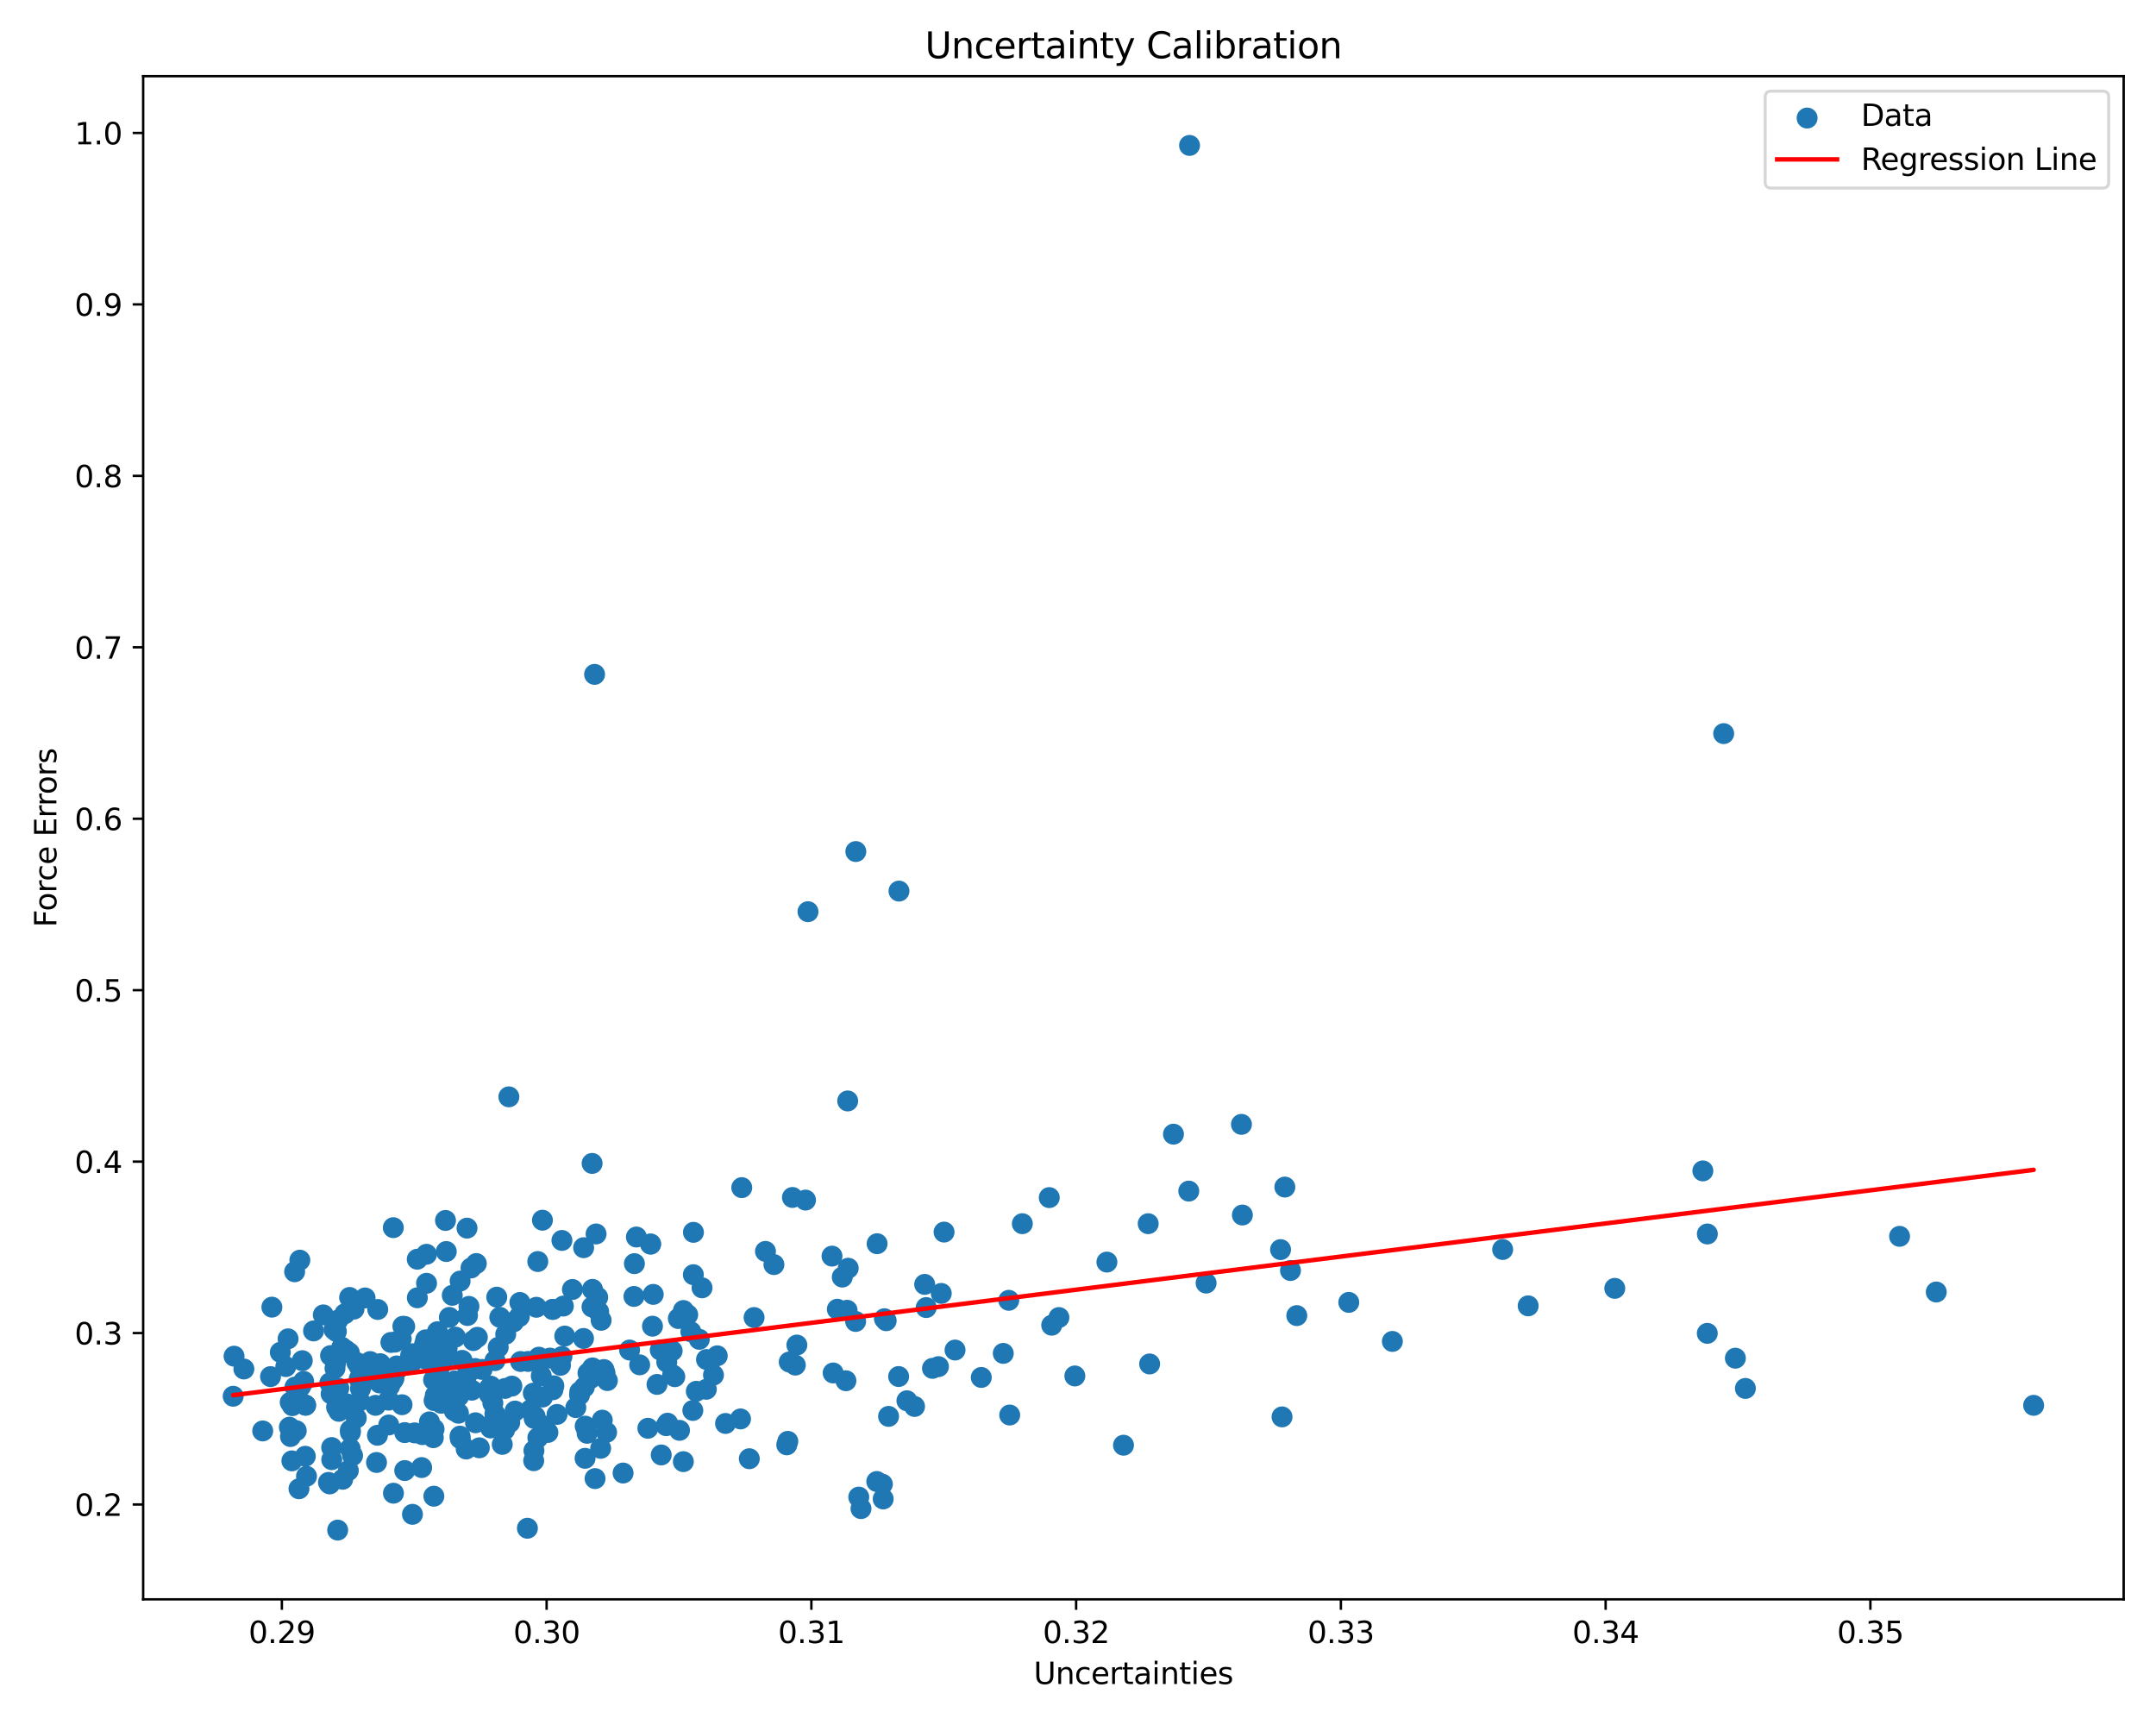 <?xml version="1.0" encoding="utf-8" standalone="no"?>
<!DOCTYPE svg PUBLIC "-//W3C//DTD SVG 1.1//EN"
  "http://www.w3.org/Graphics/SVG/1.1/DTD/svg11.dtd">
<svg xmlns:xlink="http://www.w3.org/1999/xlink" width="720pt" height="576pt" viewBox="0 0 720 576" xmlns="http://www.w3.org/2000/svg" version="1.1">
 <defs>
  <style type="text/css">*{stroke-linejoin: round; stroke-linecap: butt}</style>
 </defs>
 <g id="figure_1">
  <g id="patch_1">
   <path d="M 0 576 
L 720 576 
L 720 0 
L 0 0 
z
" style="fill: #ffffff"/>
  </g>
  <g id="axes_1">
   <g id="patch_2">
    <path d="M 47.81 534.04 
L 709.2 534.04 
L 709.2 25.44 
L 47.81 25.44 
z
" style="fill: #ffffff"/>
   </g>
   <g id="PathCollection_1">
    <defs>
     <path id="mf423bc0ecb" d="M 0 3 
C 0.796 3 1.559 2.684 2.121 2.121 
C 2.684 1.559 3 0.796 3 0 
C 3 -0.796 2.684 -1.559 2.121 -2.121 
C 1.559 -2.684 0.796 -3 0 -3 
C -0.796 -3 -1.559 -2.684 -2.121 -2.121 
C -2.684 -1.559 -3 -0.796 -3 0 
C -3 0.796 -2.684 1.559 -2.121 2.121 
C -1.559 2.684 -0.796 3 0 3 
z
" style="stroke: #1f77b4"/>
    </defs>
    <g clip-path="url(#p433598488c)">
     <use xlink:href="#mf423bc0ecb" x="120.086" y="467.817" style="fill: #1f77b4; stroke: #1f77b4"/>
     <use xlink:href="#mf423bc0ecb" x="226.925" y="477.608" style="fill: #1f77b4; stroke: #1f77b4"/>
     <use xlink:href="#mf423bc0ecb" x="195.138" y="463.208" style="fill: #1f77b4; stroke: #1f77b4"/>
     <use xlink:href="#mf423bc0ecb" x="164.589" y="468.489" style="fill: #1f77b4; stroke: #1f77b4"/>
     <use xlink:href="#mf423bc0ecb" x="300.099" y="459.642" style="fill: #1f77b4; stroke: #1f77b4"/>
     <use xlink:href="#mf423bc0ecb" x="173.612" y="434.909" style="fill: #1f77b4; stroke: #1f77b4"/>
     <use xlink:href="#mf423bc0ecb" x="151.836" y="461.114" style="fill: #1f77b4; stroke: #1f77b4"/>
     <use xlink:href="#mf423bc0ecb" x="139.341" y="420.47" style="fill: #1f77b4; stroke: #1f77b4"/>
     <use xlink:href="#mf423bc0ecb" x="176.127" y="510.303" style="fill: #1f77b4; stroke: #1f77b4"/>
     <use xlink:href="#mf423bc0ecb" x="156.22" y="463.351" style="fill: #1f77b4; stroke: #1f77b4"/>
     <use xlink:href="#mf423bc0ecb" x="192.296" y="470.008" style="fill: #1f77b4; stroke: #1f77b4"/>
     <use xlink:href="#mf423bc0ecb" x="202.838" y="460.993" style="fill: #1f77b4; stroke: #1f77b4"/>
     <use xlink:href="#mf423bc0ecb" x="183.662" y="453.483" style="fill: #1f77b4; stroke: #1f77b4"/>
     <use xlink:href="#mf423bc0ecb" x="383.442" y="408.606" style="fill: #1f77b4; stroke: #1f77b4"/>
     <use xlink:href="#mf423bc0ecb" x="117.024" y="478.271" style="fill: #1f77b4; stroke: #1f77b4"/>
     <use xlink:href="#mf423bc0ecb" x="146.611" y="462.756" style="fill: #1f77b4; stroke: #1f77b4"/>
     <use xlink:href="#mf423bc0ecb" x="181.653" y="476.142" style="fill: #1f77b4; stroke: #1f77b4"/>
     <use xlink:href="#mf423bc0ecb" x="396.993" y="397.725" style="fill: #1f77b4; stroke: #1f77b4"/>
     <use xlink:href="#mf423bc0ecb" x="112.831" y="440.825" style="fill: #1f77b4; stroke: #1f77b4"/>
     <use xlink:href="#mf423bc0ecb" x="218.149" y="432.215" style="fill: #1f77b4; stroke: #1f77b4"/>
     <use xlink:href="#mf423bc0ecb" x="300.216" y="297.546" style="fill: #1f77b4; stroke: #1f77b4"/>
     <use xlink:href="#mf423bc0ecb" x="104.709" y="444.415" style="fill: #1f77b4; stroke: #1f77b4"/>
     <use xlink:href="#mf423bc0ecb" x="116.75" y="433.238" style="fill: #1f77b4; stroke: #1f77b4"/>
     <use xlink:href="#mf423bc0ecb" x="222.463" y="476.055" style="fill: #1f77b4; stroke: #1f77b4"/>
     <use xlink:href="#mf423bc0ecb" x="197.87" y="456.757" style="fill: #1f77b4; stroke: #1f77b4"/>
     <use xlink:href="#mf423bc0ecb" x="121.365" y="459.094" style="fill: #1f77b4; stroke: #1f77b4"/>
     <use xlink:href="#mf423bc0ecb" x="186.024" y="472.292" style="fill: #1f77b4; stroke: #1f77b4"/>
     <use xlink:href="#mf423bc0ecb" x="149.271" y="450.275" style="fill: #1f77b4; stroke: #1f77b4"/>
     <use xlink:href="#mf423bc0ecb" x="135.161" y="491.038" style="fill: #1f77b4; stroke: #1f77b4"/>
     <use xlink:href="#mf423bc0ecb" x="402.779" y="428.434" style="fill: #1f77b4; stroke: #1f77b4"/>
     <use xlink:href="#mf423bc0ecb" x="327.701" y="459.946" style="fill: #1f77b4; stroke: #1f77b4"/>
     <use xlink:href="#mf423bc0ecb" x="216.354" y="476.918" style="fill: #1f77b4; stroke: #1f77b4"/>
     <use xlink:href="#mf423bc0ecb" x="139.367" y="433.35" style="fill: #1f77b4; stroke: #1f77b4"/>
     <use xlink:href="#mf423bc0ecb" x="163.179" y="463.772" style="fill: #1f77b4; stroke: #1f77b4"/>
     <use xlink:href="#mf423bc0ecb" x="184.955" y="462.728" style="fill: #1f77b4; stroke: #1f77b4"/>
     <use xlink:href="#mf423bc0ecb" x="217.273" y="415.408" style="fill: #1f77b4; stroke: #1f77b4"/>
     <use xlink:href="#mf423bc0ecb" x="117.001" y="477.552" style="fill: #1f77b4; stroke: #1f77b4"/>
     <use xlink:href="#mf423bc0ecb" x="110.76" y="483.351" style="fill: #1f77b4; stroke: #1f77b4"/>
     <use xlink:href="#mf423bc0ecb" x="184.582" y="437.223" style="fill: #1f77b4; stroke: #1f77b4"/>
     <use xlink:href="#mf423bc0ecb" x="295.353" y="440.339" style="fill: #1f77b4; stroke: #1f77b4"/>
     <use xlink:href="#mf423bc0ecb" x="130.541" y="448.256" style="fill: #1f77b4; stroke: #1f77b4"/>
     <use xlink:href="#mf423bc0ecb" x="118.211" y="437.122" style="fill: #1f77b4; stroke: #1f77b4"/>
     <use xlink:href="#mf423bc0ecb" x="179.594" y="421.238" style="fill: #1f77b4; stroke: #1f77b4"/>
     <use xlink:href="#mf423bc0ecb" x="281.276" y="426.438" style="fill: #1f77b4; stroke: #1f77b4"/>
     <use xlink:href="#mf423bc0ecb" x="200.748" y="440.864" style="fill: #1f77b4; stroke: #1f77b4"/>
     <use xlink:href="#mf423bc0ecb" x="285.743" y="441.247" style="fill: #1f77b4; stroke: #1f77b4"/>
     <use xlink:href="#mf423bc0ecb" x="391.882" y="378.712" style="fill: #1f77b4; stroke: #1f77b4"/>
     <use xlink:href="#mf423bc0ecb" x="117.747" y="486.039" style="fill: #1f77b4; stroke: #1f77b4"/>
     <use xlink:href="#mf423bc0ecb" x="247.712" y="396.562" style="fill: #1f77b4; stroke: #1f77b4"/>
     <use xlink:href="#mf423bc0ecb" x="282.89" y="437.515" style="fill: #1f77b4; stroke: #1f77b4"/>
     <use xlink:href="#mf423bc0ecb" x="193.539" y="465.79" style="fill: #1f77b4; stroke: #1f77b4"/>
     <use xlink:href="#mf423bc0ecb" x="179.949" y="453.18" style="fill: #1f77b4; stroke: #1f77b4"/>
     <use xlink:href="#mf423bc0ecb" x="168.662" y="463.617" style="fill: #1f77b4; stroke: #1f77b4"/>
     <use xlink:href="#mf423bc0ecb" x="150.065" y="439.902" style="fill: #1f77b4; stroke: #1f77b4"/>
     <use xlink:href="#mf423bc0ecb" x="112.334" y="444.608" style="fill: #1f77b4; stroke: #1f77b4"/>
     <use xlink:href="#mf423bc0ecb" x="430.958" y="424.237" style="fill: #1f77b4; stroke: #1f77b4"/>
     <use xlink:href="#mf423bc0ecb" x="568.67" y="390.977" style="fill: #1f77b4; stroke: #1f77b4"/>
     <use xlink:href="#mf423bc0ecb" x="269.831" y="304.425" style="fill: #1f77b4; stroke: #1f77b4"/>
     <use xlink:href="#mf423bc0ecb" x="679.137" y="469.259" style="fill: #1f77b4; stroke: #1f77b4"/>
     <use xlink:href="#mf423bc0ecb" x="113.142" y="452.165" style="fill: #1f77b4; stroke: #1f77b4"/>
     <use xlink:href="#mf423bc0ecb" x="646.618" y="431.416" style="fill: #1f77b4; stroke: #1f77b4"/>
     <use xlink:href="#mf423bc0ecb" x="171.997" y="471.169" style="fill: #1f77b4; stroke: #1f77b4"/>
     <use xlink:href="#mf423bc0ecb" x="156.121" y="439.264" style="fill: #1f77b4; stroke: #1f77b4"/>
     <use xlink:href="#mf423bc0ecb" x="147.963" y="463.345" style="fill: #1f77b4; stroke: #1f77b4"/>
     <use xlink:href="#mf423bc0ecb" x="258.451" y="422.261" style="fill: #1f77b4; stroke: #1f77b4"/>
     <use xlink:href="#mf423bc0ecb" x="414.897" y="405.714" style="fill: #1f77b4; stroke: #1f77b4"/>
     <use xlink:href="#mf423bc0ecb" x="220.495" y="450.797" style="fill: #1f77b4; stroke: #1f77b4"/>
     <use xlink:href="#mf423bc0ecb" x="353.624" y="439.946" style="fill: #1f77b4; stroke: #1f77b4"/>
     <use xlink:href="#mf423bc0ecb" x="146.502" y="458.373" style="fill: #1f77b4; stroke: #1f77b4"/>
     <use xlink:href="#mf423bc0ecb" x="146.878" y="455.926" style="fill: #1f77b4; stroke: #1f77b4"/>
     <use xlink:href="#mf423bc0ecb" x="196.059" y="478.594" style="fill: #1f77b4; stroke: #1f77b4"/>
     <use xlink:href="#mf423bc0ecb" x="156.604" y="436.223" style="fill: #1f77b4; stroke: #1f77b4"/>
     <use xlink:href="#mf423bc0ecb" x="450.428" y="434.881" style="fill: #1f77b4; stroke: #1f77b4"/>
     <use xlink:href="#mf423bc0ecb" x="144.965" y="467.666" style="fill: #1f77b4; stroke: #1f77b4"/>
     <use xlink:href="#mf423bc0ecb" x="155.685" y="483.844" style="fill: #1f77b4; stroke: #1f77b4"/>
     <use xlink:href="#mf423bc0ecb" x="501.817" y="417.226" style="fill: #1f77b4; stroke: #1f77b4"/>
     <use xlink:href="#mf423bc0ecb" x="211.709" y="432.898" style="fill: #1f77b4; stroke: #1f77b4"/>
     <use xlink:href="#mf423bc0ecb" x="158.065" y="447.631" style="fill: #1f77b4; stroke: #1f77b4"/>
     <use xlink:href="#mf423bc0ecb" x="188.602" y="446.128" style="fill: #1f77b4; stroke: #1f77b4"/>
     <use xlink:href="#mf423bc0ecb" x="539.256" y="430.199" style="fill: #1f77b4; stroke: #1f77b4"/>
     <use xlink:href="#mf423bc0ecb" x="228.209" y="488.059" style="fill: #1f77b4; stroke: #1f77b4"/>
     <use xlink:href="#mf423bc0ecb" x="178.707" y="472.97" style="fill: #1f77b4; stroke: #1f77b4"/>
     <use xlink:href="#mf423bc0ecb" x="294.943" y="500.521" style="fill: #1f77b4; stroke: #1f77b4"/>
     <use xlink:href="#mf423bc0ecb" x="113.158" y="471.255" style="fill: #1f77b4; stroke: #1f77b4"/>
     <use xlink:href="#mf423bc0ecb" x="282.498" y="461.047" style="fill: #1f77b4; stroke: #1f77b4"/>
     <use xlink:href="#mf423bc0ecb" x="269.004" y="400.723" style="fill: #1f77b4; stroke: #1f77b4"/>
     <use xlink:href="#mf423bc0ecb" x="199.06" y="412.037" style="fill: #1f77b4; stroke: #1f77b4"/>
     <use xlink:href="#mf423bc0ecb" x="153.628" y="479.547" style="fill: #1f77b4; stroke: #1f77b4"/>
     <use xlink:href="#mf423bc0ecb" x="318.939" y="450.799" style="fill: #1f77b4; stroke: #1f77b4"/>
     <use xlink:href="#mf423bc0ecb" x="149.03" y="417.899" style="fill: #1f77b4; stroke: #1f77b4"/>
     <use xlink:href="#mf423bc0ecb" x="219.41" y="462.273" style="fill: #1f77b4; stroke: #1f77b4"/>
     <use xlink:href="#mf423bc0ecb" x="234.448" y="430.019" style="fill: #1f77b4; stroke: #1f77b4"/>
     <use xlink:href="#mf423bc0ecb" x="158.661" y="456.967" style="fill: #1f77b4; stroke: #1f77b4"/>
     <use xlink:href="#mf423bc0ecb" x="335.044" y="451.915" style="fill: #1f77b4; stroke: #1f77b4"/>
     <use xlink:href="#mf423bc0ecb" x="163.438" y="465.608" style="fill: #1f77b4; stroke: #1f77b4"/>
     <use xlink:href="#mf423bc0ecb" x="213.617" y="455.738" style="fill: #1f77b4; stroke: #1f77b4"/>
     <use xlink:href="#mf423bc0ecb" x="278.232" y="458.451" style="fill: #1f77b4; stroke: #1f77b4"/>
     <use xlink:href="#mf423bc0ecb" x="433.065" y="439.298" style="fill: #1f77b4; stroke: #1f77b4"/>
     <use xlink:href="#mf423bc0ecb" x="634.366" y="412.828" style="fill: #1f77b4; stroke: #1f77b4"/>
     <use xlink:href="#mf423bc0ecb" x="286.787" y="499.899" style="fill: #1f77b4; stroke: #1f77b4"/>
     <use xlink:href="#mf423bc0ecb" x="180.751" y="459.423" style="fill: #1f77b4; stroke: #1f77b4"/>
     <use xlink:href="#mf423bc0ecb" x="250.234" y="487.085" style="fill: #1f77b4; stroke: #1f77b4"/>
     <use xlink:href="#mf423bc0ecb" x="222.666" y="454.802" style="fill: #1f77b4; stroke: #1f77b4"/>
     <use xlink:href="#mf423bc0ecb" x="100.134" y="420.788" style="fill: #1f77b4; stroke: #1f77b4"/>
     <use xlink:href="#mf423bc0ecb" x="225.351" y="459.702" style="fill: #1f77b4; stroke: #1f77b4"/>
     <use xlink:href="#mf423bc0ecb" x="239.531" y="452.725" style="fill: #1f77b4; stroke: #1f77b4"/>
     <use xlink:href="#mf423bc0ecb" x="197.275" y="460.245" style="fill: #1f77b4; stroke: #1f77b4"/>
     <use xlink:href="#mf423bc0ecb" x="217.898" y="442.835" style="fill: #1f77b4; stroke: #1f77b4"/>
     <use xlink:href="#mf423bc0ecb" x="97.002" y="479.675" style="fill: #1f77b4; stroke: #1f77b4"/>
     <use xlink:href="#mf423bc0ecb" x="132.975" y="457.021" style="fill: #1f77b4; stroke: #1f77b4"/>
     <use xlink:href="#mf423bc0ecb" x="144.888" y="499.605" style="fill: #1f77b4; stroke: #1f77b4"/>
     <use xlink:href="#mf423bc0ecb" x="114.15" y="449.849" style="fill: #1f77b4; stroke: #1f77b4"/>
     <use xlink:href="#mf423bc0ecb" x="579.534" y="453.517" style="fill: #1f77b4; stroke: #1f77b4"/>
     <use xlink:href="#mf423bc0ecb" x="112.401" y="469.916" style="fill: #1f77b4; stroke: #1f77b4"/>
     <use xlink:href="#mf423bc0ecb" x="263.09" y="481.287" style="fill: #1f77b4; stroke: #1f77b4"/>
     <use xlink:href="#mf423bc0ecb" x="99.846" y="497.114" style="fill: #1f77b4; stroke: #1f77b4"/>
     <use xlink:href="#mf423bc0ecb" x="231.574" y="411.494" style="fill: #1f77b4; stroke: #1f77b4"/>
     <use xlink:href="#mf423bc0ecb" x="153.145" y="466.281" style="fill: #1f77b4; stroke: #1f77b4"/>
     <use xlink:href="#mf423bc0ecb" x="198.722" y="493.721" style="fill: #1f77b4; stroke: #1f77b4"/>
     <use xlink:href="#mf423bc0ecb" x="294.673" y="495.582" style="fill: #1f77b4; stroke: #1f77b4"/>
     <use xlink:href="#mf423bc0ecb" x="96.633" y="476.559" style="fill: #1f77b4; stroke: #1f77b4"/>
     <use xlink:href="#mf423bc0ecb" x="102.358" y="492.943" style="fill: #1f77b4; stroke: #1f77b4"/>
     <use xlink:href="#mf423bc0ecb" x="199.928" y="437.993" style="fill: #1f77b4; stroke: #1f77b4"/>
     <use xlink:href="#mf423bc0ecb" x="111.547" y="443.961" style="fill: #1f77b4; stroke: #1f77b4"/>
     <use xlink:href="#mf423bc0ecb" x="113.147" y="463.552" style="fill: #1f77b4; stroke: #1f77b4"/>
     <use xlink:href="#mf423bc0ecb" x="137.562" y="454.857" style="fill: #1f77b4; stroke: #1f77b4"/>
     <use xlink:href="#mf423bc0ecb" x="152.104" y="462.87" style="fill: #1f77b4; stroke: #1f77b4"/>
     <use xlink:href="#mf423bc0ecb" x="163.914" y="462.86" style="fill: #1f77b4; stroke: #1f77b4"/>
     <use xlink:href="#mf423bc0ecb" x="168.882" y="445.511" style="fill: #1f77b4; stroke: #1f77b4"/>
     <use xlink:href="#mf423bc0ecb" x="238.269" y="459.155" style="fill: #1f77b4; stroke: #1f77b4"/>
     <use xlink:href="#mf423bc0ecb" x="120.011" y="456.387" style="fill: #1f77b4; stroke: #1f77b4"/>
     <use xlink:href="#mf423bc0ecb" x="102.06" y="469.211" style="fill: #1f77b4; stroke: #1f77b4"/>
     <use xlink:href="#mf423bc0ecb" x="102.061" y="469.211" style="fill: #1f77b4; stroke: #1f77b4"/>
     <use xlink:href="#mf423bc0ecb" x="141.768" y="448.935" style="fill: #1f77b4; stroke: #1f77b4"/>
     <use xlink:href="#mf423bc0ecb" x="110.096" y="495.505" style="fill: #1f77b4; stroke: #1f77b4"/>
     <use xlink:href="#mf423bc0ecb" x="129.77" y="467.538" style="fill: #1f77b4; stroke: #1f77b4"/>
     <use xlink:href="#mf423bc0ecb" x="152.094" y="446.478" style="fill: #1f77b4; stroke: #1f77b4"/>
     <use xlink:href="#mf423bc0ecb" x="123.166" y="458.037" style="fill: #1f77b4; stroke: #1f77b4"/>
     <use xlink:href="#mf423bc0ecb" x="101.405" y="461.252" style="fill: #1f77b4; stroke: #1f77b4"/>
     <use xlink:href="#mf423bc0ecb" x="111.871" y="456.905" style="fill: #1f77b4; stroke: #1f77b4"/>
     <use xlink:href="#mf423bc0ecb" x="179.119" y="436.518" style="fill: #1f77b4; stroke: #1f77b4"/>
     <use xlink:href="#mf423bc0ecb" x="285.804" y="284.343" style="fill: #1f77b4; stroke: #1f77b4"/>
     <use xlink:href="#mf423bc0ecb" x="131.169" y="460.92" style="fill: #1f77b4; stroke: #1f77b4"/>
     <use xlink:href="#mf423bc0ecb" x="138.473" y="478.456" style="fill: #1f77b4; stroke: #1f77b4"/>
     <use xlink:href="#mf423bc0ecb" x="148.396" y="452.309" style="fill: #1f77b4; stroke: #1f77b4"/>
     <use xlink:href="#mf423bc0ecb" x="341.412" y="408.605" style="fill: #1f77b4; stroke: #1f77b4"/>
     <use xlink:href="#mf423bc0ecb" x="137.483" y="453.736" style="fill: #1f77b4; stroke: #1f77b4"/>
     <use xlink:href="#mf423bc0ecb" x="197.858" y="430.54" style="fill: #1f77b4; stroke: #1f77b4"/>
     <use xlink:href="#mf423bc0ecb" x="166.382" y="449.889" style="fill: #1f77b4; stroke: #1f77b4"/>
     <use xlink:href="#mf423bc0ecb" x="570.176" y="412.042" style="fill: #1f77b4; stroke: #1f77b4"/>
     <use xlink:href="#mf423bc0ecb" x="255.629" y="417.857" style="fill: #1f77b4; stroke: #1f77b4"/>
     <use xlink:href="#mf423bc0ecb" x="107.966" y="439.059" style="fill: #1f77b4; stroke: #1f77b4"/>
     <use xlink:href="#mf423bc0ecb" x="350.405" y="399.897" style="fill: #1f77b4; stroke: #1f77b4"/>
     <use xlink:href="#mf423bc0ecb" x="165.895" y="433.135" style="fill: #1f77b4; stroke: #1f77b4"/>
     <use xlink:href="#mf423bc0ecb" x="145.513" y="460.815" style="fill: #1f77b4; stroke: #1f77b4"/>
     <use xlink:href="#mf423bc0ecb" x="194.906" y="416.626" style="fill: #1f77b4; stroke: #1f77b4"/>
     <use xlink:href="#mf423bc0ecb" x="178.308" y="484.385" style="fill: #1f77b4; stroke: #1f77b4"/>
     <use xlink:href="#mf423bc0ecb" x="146.292" y="449.198" style="fill: #1f77b4; stroke: #1f77b4"/>
     <use xlink:href="#mf423bc0ecb" x="198.562" y="225.181" style="fill: #1f77b4; stroke: #1f77b4"/>
     <use xlink:href="#mf423bc0ecb" x="126.975" y="455.345" style="fill: #1f77b4; stroke: #1f77b4"/>
     <use xlink:href="#mf423bc0ecb" x="133.994" y="447.065" style="fill: #1f77b4; stroke: #1f77b4"/>
     <use xlink:href="#mf423bc0ecb" x="137.813" y="452.029" style="fill: #1f77b4; stroke: #1f77b4"/>
     <use xlink:href="#mf423bc0ecb" x="201.673" y="457.306" style="fill: #1f77b4; stroke: #1f77b4"/>
     <use xlink:href="#mf423bc0ecb" x="115.849" y="468.773" style="fill: #1f77b4; stroke: #1f77b4"/>
     <use xlink:href="#mf423bc0ecb" x="125.74" y="488.342" style="fill: #1f77b4; stroke: #1f77b4"/>
     <use xlink:href="#mf423bc0ecb" x="231.545" y="425.638" style="fill: #1f77b4; stroke: #1f77b4"/>
     <use xlink:href="#mf423bc0ecb" x="142.426" y="418.823" style="fill: #1f77b4; stroke: #1f77b4"/>
     <use xlink:href="#mf423bc0ecb" x="157.286" y="423.404" style="fill: #1f77b4; stroke: #1f77b4"/>
     <use xlink:href="#mf423bc0ecb" x="242.299" y="475.312" style="fill: #1f77b4; stroke: #1f77b4"/>
     <use xlink:href="#mf423bc0ecb" x="582.879" y="463.615" style="fill: #1f77b4; stroke: #1f77b4"/>
     <use xlink:href="#mf423bc0ecb" x="165.301" y="454.327" style="fill: #1f77b4; stroke: #1f77b4"/>
     <use xlink:href="#mf423bc0ecb" x="235.936" y="453.962" style="fill: #1f77b4; stroke: #1f77b4"/>
     <use xlink:href="#mf423bc0ecb" x="148.775" y="407.522" style="fill: #1f77b4; stroke: #1f77b4"/>
     <use xlink:href="#mf423bc0ecb" x="178.38" y="473.63" style="fill: #1f77b4; stroke: #1f77b4"/>
     <use xlink:href="#mf423bc0ecb" x="182.973" y="478.312" style="fill: #1f77b4; stroke: #1f77b4"/>
     <use xlink:href="#mf423bc0ecb" x="199.611" y="433.184" style="fill: #1f77b4; stroke: #1f77b4"/>
     <use xlink:href="#mf423bc0ecb" x="129.814" y="475.824" style="fill: #1f77b4; stroke: #1f77b4"/>
     <use xlink:href="#mf423bc0ecb" x="119.949" y="460.442" style="fill: #1f77b4; stroke: #1f77b4"/>
     <use xlink:href="#mf423bc0ecb" x="165.269" y="472.106" style="fill: #1f77b4; stroke: #1f77b4"/>
     <use xlink:href="#mf423bc0ecb" x="277.852" y="419.433" style="fill: #1f77b4; stroke: #1f77b4"/>
     <use xlink:href="#mf423bc0ecb" x="151.307" y="465.307" style="fill: #1f77b4; stroke: #1f77b4"/>
     <use xlink:href="#mf423bc0ecb" x="208.081" y="491.865" style="fill: #1f77b4; stroke: #1f77b4"/>
     <use xlink:href="#mf423bc0ecb" x="265.601" y="455.827" style="fill: #1f77b4; stroke: #1f77b4"/>
     <use xlink:href="#mf423bc0ecb" x="96.198" y="447.054" style="fill: #1f77b4; stroke: #1f77b4"/>
     <use xlink:href="#mf423bc0ecb" x="131.868" y="448.163" style="fill: #1f77b4; stroke: #1f77b4"/>
     <use xlink:href="#mf423bc0ecb" x="181.143" y="407.442" style="fill: #1f77b4; stroke: #1f77b4"/>
     <use xlink:href="#mf423bc0ecb" x="160.072" y="483.446" style="fill: #1f77b4; stroke: #1f77b4"/>
     <use xlink:href="#mf423bc0ecb" x="115.536" y="450.858" style="fill: #1f77b4; stroke: #1f77b4"/>
     <use xlink:href="#mf423bc0ecb" x="217.273" y="415.408" style="fill: #1f77b4; stroke: #1f77b4"/>
     <use xlink:href="#mf423bc0ecb" x="118.976" y="473.489" style="fill: #1f77b4; stroke: #1f77b4"/>
     <use xlink:href="#mf423bc0ecb" x="97.62" y="469.374" style="fill: #1f77b4; stroke: #1f77b4"/>
     <use xlink:href="#mf423bc0ecb" x="142.163" y="447.379" style="fill: #1f77b4; stroke: #1f77b4"/>
     <use xlink:href="#mf423bc0ecb" x="296.742" y="472.951" style="fill: #1f77b4; stroke: #1f77b4"/>
     <use xlink:href="#mf423bc0ecb" x="176.347" y="454.606" style="fill: #1f77b4; stroke: #1f77b4"/>
     <use xlink:href="#mf423bc0ecb" x="302.865" y="467.734" style="fill: #1f77b4; stroke: #1f77b4"/>
     <use xlink:href="#mf423bc0ecb" x="137.74" y="505.652" style="fill: #1f77b4; stroke: #1f77b4"/>
     <use xlink:href="#mf423bc0ecb" x="262.74" y="482.451" style="fill: #1f77b4; stroke: #1f77b4"/>
     <use xlink:href="#mf423bc0ecb" x="336.885" y="434.191" style="fill: #1f77b4; stroke: #1f77b4"/>
     <use xlink:href="#mf423bc0ecb" x="98.942" y="477.721" style="fill: #1f77b4; stroke: #1f77b4"/>
     <use xlink:href="#mf423bc0ecb" x="116.944" y="483.703" style="fill: #1f77b4; stroke: #1f77b4"/>
     <use xlink:href="#mf423bc0ecb" x="163.84" y="476.818" style="fill: #1f77b4; stroke: #1f77b4"/>
     <use xlink:href="#mf423bc0ecb" x="121.594" y="461.381" style="fill: #1f77b4; stroke: #1f77b4"/>
     <use xlink:href="#mf423bc0ecb" x="153.713" y="480.351" style="fill: #1f77b4; stroke: #1f77b4"/>
     <use xlink:href="#mf423bc0ecb" x="210.25" y="450.792" style="fill: #1f77b4; stroke: #1f77b4"/>
     <use xlink:href="#mf423bc0ecb" x="153.105" y="471.901" style="fill: #1f77b4; stroke: #1f77b4"/>
     <use xlink:href="#mf423bc0ecb" x="142.953" y="452.271" style="fill: #1f77b4; stroke: #1f77b4"/>
     <use xlink:href="#mf423bc0ecb" x="123.782" y="457.965" style="fill: #1f77b4; stroke: #1f77b4"/>
     <use xlink:href="#mf423bc0ecb" x="283.088" y="367.619" style="fill: #1f77b4; stroke: #1f77b4"/>
     <use xlink:href="#mf423bc0ecb" x="151.037" y="432.523" style="fill: #1f77b4; stroke: #1f77b4"/>
     <use xlink:href="#mf423bc0ecb" x="155.931" y="459.199" style="fill: #1f77b4; stroke: #1f77b4"/>
     <use xlink:href="#mf423bc0ecb" x="160.973" y="457.265" style="fill: #1f77b4; stroke: #1f77b4"/>
     <use xlink:href="#mf423bc0ecb" x="178.102" y="465.193" style="fill: #1f77b4; stroke: #1f77b4"/>
     <use xlink:href="#mf423bc0ecb" x="142.293" y="453.889" style="fill: #1f77b4; stroke: #1f77b4"/>
     <use xlink:href="#mf423bc0ecb" x="164.895" y="474.635" style="fill: #1f77b4; stroke: #1f77b4"/>
     <use xlink:href="#mf423bc0ecb" x="142.445" y="428.515" style="fill: #1f77b4; stroke: #1f77b4"/>
     <use xlink:href="#mf423bc0ecb" x="313.401" y="456.339" style="fill: #1f77b4; stroke: #1f77b4"/>
     <use xlink:href="#mf423bc0ecb" x="130.103" y="462.873" style="fill: #1f77b4; stroke: #1f77b4"/>
     <use xlink:href="#mf423bc0ecb" x="195.426" y="476.207" style="fill: #1f77b4; stroke: #1f77b4"/>
     <use xlink:href="#mf423bc0ecb" x="233.54" y="447.216" style="fill: #1f77b4; stroke: #1f77b4"/>
     <use xlink:href="#mf423bc0ecb" x="235.883" y="463.899" style="fill: #1f77b4; stroke: #1f77b4"/>
     <use xlink:href="#mf423bc0ecb" x="202.048" y="458.462" style="fill: #1f77b4; stroke: #1f77b4"/>
     <use xlink:href="#mf423bc0ecb" x="212.525" y="413.054" style="fill: #1f77b4; stroke: #1f77b4"/>
     <use xlink:href="#mf423bc0ecb" x="231.371" y="470.971" style="fill: #1f77b4; stroke: #1f77b4"/>
     <use xlink:href="#mf423bc0ecb" x="157.573" y="464.205" style="fill: #1f77b4; stroke: #1f77b4"/>
     <use xlink:href="#mf423bc0ecb" x="292.909" y="415.291" style="fill: #1f77b4; stroke: #1f77b4"/>
     <use xlink:href="#mf423bc0ecb" x="173.432" y="439.639" style="fill: #1f77b4; stroke: #1f77b4"/>
     <use xlink:href="#mf423bc0ecb" x="575.625" y="244.961" style="fill: #1f77b4; stroke: #1f77b4"/>
     <use xlink:href="#mf423bc0ecb" x="194.861" y="446.933" style="fill: #1f77b4; stroke: #1f77b4"/>
     <use xlink:href="#mf423bc0ecb" x="197.695" y="436.406" style="fill: #1f77b4; stroke: #1f77b4"/>
     <use xlink:href="#mf423bc0ecb" x="167.73" y="482.297" style="fill: #1f77b4; stroke: #1f77b4"/>
     <use xlink:href="#mf423bc0ecb" x="464.982" y="447.921" style="fill: #1f77b4; stroke: #1f77b4"/>
     <use xlink:href="#mf423bc0ecb" x="116.33" y="491.047" style="fill: #1f77b4; stroke: #1f77b4"/>
     <use xlink:href="#mf423bc0ecb" x="200.587" y="483.618" style="fill: #1f77b4; stroke: #1f77b4"/>
     <use xlink:href="#mf423bc0ecb" x="123.616" y="454.639" style="fill: #1f77b4; stroke: #1f77b4"/>
     <use xlink:href="#mf423bc0ecb" x="126.048" y="479.258" style="fill: #1f77b4; stroke: #1f77b4"/>
     <use xlink:href="#mf423bc0ecb" x="358.95" y="459.45" style="fill: #1f77b4; stroke: #1f77b4"/>
     <use xlink:href="#mf423bc0ecb" x="222.948" y="475.222" style="fill: #1f77b4; stroke: #1f77b4"/>
     <use xlink:href="#mf423bc0ecb" x="98.517" y="463.162" style="fill: #1f77b4; stroke: #1f77b4"/>
     <use xlink:href="#mf423bc0ecb" x="132.484" y="456.104" style="fill: #1f77b4; stroke: #1f77b4"/>
     <use xlink:href="#mf423bc0ecb" x="191.165" y="430.573" style="fill: #1f77b4; stroke: #1f77b4"/>
     <use xlink:href="#mf423bc0ecb" x="120.375" y="463.702" style="fill: #1f77b4; stroke: #1f77b4"/>
     <use xlink:href="#mf423bc0ecb" x="90.792" y="436.474" style="fill: #1f77b4; stroke: #1f77b4"/>
     <use xlink:href="#mf423bc0ecb" x="125.405" y="469.259" style="fill: #1f77b4; stroke: #1f77b4"/>
     <use xlink:href="#mf423bc0ecb" x="397.251" y="48.558" style="fill: #1f77b4; stroke: #1f77b4"/>
     <use xlink:href="#mf423bc0ecb" x="230.723" y="444.696" style="fill: #1f77b4; stroke: #1f77b4"/>
     <use xlink:href="#mf423bc0ecb" x="178.231" y="487.755" style="fill: #1f77b4; stroke: #1f77b4"/>
     <use xlink:href="#mf423bc0ecb" x="220.82" y="485.827" style="fill: #1f77b4; stroke: #1f77b4"/>
     <use xlink:href="#mf423bc0ecb" x="98.392" y="424.657" style="fill: #1f77b4; stroke: #1f77b4"/>
     <use xlink:href="#mf423bc0ecb" x="126.802" y="461.791" style="fill: #1f77b4; stroke: #1f77b4"/>
     <use xlink:href="#mf423bc0ecb" x="155.962" y="410.091" style="fill: #1f77b4; stroke: #1f77b4"/>
     <use xlink:href="#mf423bc0ecb" x="101.961" y="486.267" style="fill: #1f77b4; stroke: #1f77b4"/>
     <use xlink:href="#mf423bc0ecb" x="201.133" y="474.207" style="fill: #1f77b4; stroke: #1f77b4"/>
     <use xlink:href="#mf423bc0ecb" x="81.443" y="457.124" style="fill: #1f77b4; stroke: #1f77b4"/>
     <use xlink:href="#mf423bc0ecb" x="131.348" y="409.935" style="fill: #1f77b4; stroke: #1f77b4"/>
     <use xlink:href="#mf423bc0ecb" x="97.468" y="487.801" style="fill: #1f77b4; stroke: #1f77b4"/>
     <use xlink:href="#mf423bc0ecb" x="96.917" y="468.251" style="fill: #1f77b4; stroke: #1f77b4"/>
     <use xlink:href="#mf423bc0ecb" x="181.196" y="466.487" style="fill: #1f77b4; stroke: #1f77b4"/>
     <use xlink:href="#mf423bc0ecb" x="140.816" y="490.042" style="fill: #1f77b4; stroke: #1f77b4"/>
     <use xlink:href="#mf423bc0ecb" x="263.565" y="454.789" style="fill: #1f77b4; stroke: #1f77b4"/>
     <use xlink:href="#mf423bc0ecb" x="131.396" y="498.599" style="fill: #1f77b4; stroke: #1f77b4"/>
     <use xlink:href="#mf423bc0ecb" x="308.801" y="428.875" style="fill: #1f77b4; stroke: #1f77b4"/>
     <use xlink:href="#mf423bc0ecb" x="135.152" y="442.926" style="fill: #1f77b4; stroke: #1f77b4"/>
     <use xlink:href="#mf423bc0ecb" x="226.534" y="440.277" style="fill: #1f77b4; stroke: #1f77b4"/>
     <use xlink:href="#mf423bc0ecb" x="195.388" y="486.952" style="fill: #1f77b4; stroke: #1f77b4"/>
     <use xlink:href="#mf423bc0ecb" x="266.116" y="449.125" style="fill: #1f77b4; stroke: #1f77b4"/>
     <use xlink:href="#mf423bc0ecb" x="369.65" y="421.427" style="fill: #1f77b4; stroke: #1f77b4"/>
     <use xlink:href="#mf423bc0ecb" x="166.903" y="439.859" style="fill: #1f77b4; stroke: #1f77b4"/>
     <use xlink:href="#mf423bc0ecb" x="247.299" y="473.797" style="fill: #1f77b4; stroke: #1f77b4"/>
     <use xlink:href="#mf423bc0ecb" x="211.862" y="421.946" style="fill: #1f77b4; stroke: #1f77b4"/>
     <use xlink:href="#mf423bc0ecb" x="146.081" y="444.679" style="fill: #1f77b4; stroke: #1f77b4"/>
     <use xlink:href="#mf423bc0ecb" x="170.944" y="462.838" style="fill: #1f77b4; stroke: #1f77b4"/>
     <use xlink:href="#mf423bc0ecb" x="134.257" y="469.059" style="fill: #1f77b4; stroke: #1f77b4"/>
     <use xlink:href="#mf423bc0ecb" x="187.655" y="414.199" style="fill: #1f77b4; stroke: #1f77b4"/>
     <use xlink:href="#mf423bc0ecb" x="159.408" y="446.539" style="fill: #1f77b4; stroke: #1f77b4"/>
     <use xlink:href="#mf423bc0ecb" x="196.353" y="458.479" style="fill: #1f77b4; stroke: #1f77b4"/>
     <use xlink:href="#mf423bc0ecb" x="193.627" y="464.725" style="fill: #1f77b4; stroke: #1f77b4"/>
     <use xlink:href="#mf423bc0ecb" x="143.401" y="474.793" style="fill: #1f77b4; stroke: #1f77b4"/>
     <use xlink:href="#mf423bc0ecb" x="224.626" y="459.072" style="fill: #1f77b4; stroke: #1f77b4"/>
     <use xlink:href="#mf423bc0ecb" x="251.831" y="439.939" style="fill: #1f77b4; stroke: #1f77b4"/>
     <use xlink:href="#mf423bc0ecb" x="184.644" y="464.06" style="fill: #1f77b4; stroke: #1f77b4"/>
     <use xlink:href="#mf423bc0ecb" x="153.658" y="427.768" style="fill: #1f77b4; stroke: #1f77b4"/>
     <use xlink:href="#mf423bc0ecb" x="159.068" y="421.912" style="fill: #1f77b4; stroke: #1f77b4"/>
     <use xlink:href="#mf423bc0ecb" x="100.953" y="454.35" style="fill: #1f77b4; stroke: #1f77b4"/>
     <use xlink:href="#mf423bc0ecb" x="77.873" y="466.224" style="fill: #1f77b4; stroke: #1f77b4"/>
     <use xlink:href="#mf423bc0ecb" x="229.663" y="439.002" style="fill: #1f77b4; stroke: #1f77b4"/>
     <use xlink:href="#mf423bc0ecb" x="279.627" y="437.167" style="fill: #1f77b4; stroke: #1f77b4"/>
     <use xlink:href="#mf423bc0ecb" x="187.673" y="452.952" style="fill: #1f77b4; stroke: #1f77b4"/>
     <use xlink:href="#mf423bc0ecb" x="142.582" y="453.583" style="fill: #1f77b4; stroke: #1f77b4"/>
     <use xlink:href="#mf423bc0ecb" x="135.161" y="478.366" style="fill: #1f77b4; stroke: #1f77b4"/>
     <use xlink:href="#mf423bc0ecb" x="144.962" y="477.201" style="fill: #1f77b4; stroke: #1f77b4"/>
     <use xlink:href="#mf423bc0ecb" x="428.138" y="473.12" style="fill: #1f77b4; stroke: #1f77b4"/>
     <use xlink:href="#mf423bc0ecb" x="168.525" y="477.44" style="fill: #1f77b4; stroke: #1f77b4"/>
     <use xlink:href="#mf423bc0ecb" x="184.582" y="437.224" style="fill: #1f77b4; stroke: #1f77b4"/>
     <use xlink:href="#mf423bc0ecb" x="109.696" y="494.991" style="fill: #1f77b4; stroke: #1f77b4"/>
     <use xlink:href="#mf423bc0ecb" x="100.281" y="468.136" style="fill: #1f77b4; stroke: #1f77b4"/>
     <use xlink:href="#mf423bc0ecb" x="110.389" y="452.648" style="fill: #1f77b4; stroke: #1f77b4"/>
     <use xlink:href="#mf423bc0ecb" x="202.58" y="478.274" style="fill: #1f77b4; stroke: #1f77b4"/>
     <use xlink:href="#mf423bc0ecb" x="228.23" y="437.595" style="fill: #1f77b4; stroke: #1f77b4"/>
     <use xlink:href="#mf423bc0ecb" x="134.536" y="442.864" style="fill: #1f77b4; stroke: #1f77b4"/>
     <use xlink:href="#mf423bc0ecb" x="170.235" y="475.012" style="fill: #1f77b4; stroke: #1f77b4"/>
     <use xlink:href="#mf423bc0ecb" x="119.178" y="454.985" style="fill: #1f77b4; stroke: #1f77b4"/>
     <use xlink:href="#mf423bc0ecb" x="90.346" y="459.661" style="fill: #1f77b4; stroke: #1f77b4"/>
     <use xlink:href="#mf423bc0ecb" x="232.533" y="464.57" style="fill: #1f77b4; stroke: #1f77b4"/>
     <use xlink:href="#mf423bc0ecb" x="154.32" y="454.256" style="fill: #1f77b4; stroke: #1f77b4"/>
     <use xlink:href="#mf423bc0ecb" x="171.497" y="441.407" style="fill: #1f77b4; stroke: #1f77b4"/>
     <use xlink:href="#mf423bc0ecb" x="264.636" y="399.851" style="fill: #1f77b4; stroke: #1f77b4"/>
     <use xlink:href="#mf423bc0ecb" x="126.149" y="437.255" style="fill: #1f77b4; stroke: #1f77b4"/>
     <use xlink:href="#mf423bc0ecb" x="305.422" y="469.631" style="fill: #1f77b4; stroke: #1f77b4"/>
     <use xlink:href="#mf423bc0ecb" x="131.567" y="460.259" style="fill: #1f77b4; stroke: #1f77b4"/>
     <use xlink:href="#mf423bc0ecb" x="145.362" y="465.968" style="fill: #1f77b4; stroke: #1f77b4"/>
     <use xlink:href="#mf423bc0ecb" x="151.695" y="471.066" style="fill: #1f77b4; stroke: #1f77b4"/>
     <use xlink:href="#mf423bc0ecb" x="121.928" y="433.404" style="fill: #1f77b4; stroke: #1f77b4"/>
     <use xlink:href="#mf423bc0ecb" x="314.337" y="431.89" style="fill: #1f77b4; stroke: #1f77b4"/>
     <use xlink:href="#mf423bc0ecb" x="283.267" y="423.48" style="fill: #1f77b4; stroke: #1f77b4"/>
     <use xlink:href="#mf423bc0ecb" x="110.58" y="465.433" style="fill: #1f77b4; stroke: #1f77b4"/>
     <use xlink:href="#mf423bc0ecb" x="427.644" y="417.262" style="fill: #1f77b4; stroke: #1f77b4"/>
     <use xlink:href="#mf423bc0ecb" x="116.667" y="451.723" style="fill: #1f77b4; stroke: #1f77b4"/>
     <use xlink:href="#mf423bc0ecb" x="197.739" y="388.481" style="fill: #1f77b4; stroke: #1f77b4"/>
     <use xlink:href="#mf423bc0ecb" x="158.792" y="475.079" style="fill: #1f77b4; stroke: #1f77b4"/>
     <use xlink:href="#mf423bc0ecb" x="95.439" y="456.322" style="fill: #1f77b4; stroke: #1f77b4"/>
     <use xlink:href="#mf423bc0ecb" x="137.128" y="452.601" style="fill: #1f77b4; stroke: #1f77b4"/>
     <use xlink:href="#mf423bc0ecb" x="144.799" y="460.768" style="fill: #1f77b4; stroke: #1f77b4"/>
     <use xlink:href="#mf423bc0ecb" x="93.611" y="451.553" style="fill: #1f77b4; stroke: #1f77b4"/>
     <use xlink:href="#mf423bc0ecb" x="309.302" y="436.612" style="fill: #1f77b4; stroke: #1f77b4"/>
     <use xlink:href="#mf423bc0ecb" x="144.708" y="480.065" style="fill: #1f77b4; stroke: #1f77b4"/>
     <use xlink:href="#mf423bc0ecb" x="311.405" y="456.911" style="fill: #1f77b4; stroke: #1f77b4"/>
     <use xlink:href="#mf423bc0ecb" x="141.042" y="479.044" style="fill: #1f77b4; stroke: #1f77b4"/>
     <use xlink:href="#mf423bc0ecb" x="510.336" y="436.039" style="fill: #1f77b4; stroke: #1f77b4"/>
     <use xlink:href="#mf423bc0ecb" x="115.162" y="438.686" style="fill: #1f77b4; stroke: #1f77b4"/>
     <use xlink:href="#mf423bc0ecb" x="114.444" y="493.949" style="fill: #1f77b4; stroke: #1f77b4"/>
     <use xlink:href="#mf423bc0ecb" x="173.856" y="454.623" style="fill: #1f77b4; stroke: #1f77b4"/>
     <use xlink:href="#mf423bc0ecb" x="147.766" y="455.043" style="fill: #1f77b4; stroke: #1f77b4"/>
     <use xlink:href="#mf423bc0ecb" x="112.098" y="454.968" style="fill: #1f77b4; stroke: #1f77b4"/>
     <use xlink:href="#mf423bc0ecb" x="169.935" y="366.248" style="fill: #1f77b4; stroke: #1f77b4"/>
     <use xlink:href="#mf423bc0ecb" x="149.231" y="450.313" style="fill: #1f77b4; stroke: #1f77b4"/>
     <use xlink:href="#mf423bc0ecb" x="295.943" y="441.009" style="fill: #1f77b4; stroke: #1f77b4"/>
     <use xlink:href="#mf423bc0ecb" x="145.16" y="454.717" style="fill: #1f77b4; stroke: #1f77b4"/>
     <use xlink:href="#mf423bc0ecb" x="131.841" y="457.155" style="fill: #1f77b4; stroke: #1f77b4"/>
     <use xlink:href="#mf423bc0ecb" x="188.136" y="436.111" style="fill: #1f77b4; stroke: #1f77b4"/>
     <use xlink:href="#mf423bc0ecb" x="110.784" y="487.412" style="fill: #1f77b4; stroke: #1f77b4"/>
     <use xlink:href="#mf423bc0ecb" x="429.077" y="396.377" style="fill: #1f77b4; stroke: #1f77b4"/>
     <use xlink:href="#mf423bc0ecb" x="78.168" y="452.849" style="fill: #1f77b4; stroke: #1f77b4"/>
     <use xlink:href="#mf423bc0ecb" x="224.469" y="451.053" style="fill: #1f77b4; stroke: #1f77b4"/>
     <use xlink:href="#mf423bc0ecb" x="315.271" y="411.409" style="fill: #1f77b4; stroke: #1f77b4"/>
     <use xlink:href="#mf423bc0ecb" x="100.409" y="462.945" style="fill: #1f77b4; stroke: #1f77b4"/>
     <use xlink:href="#mf423bc0ecb" x="383.922" y="455.442" style="fill: #1f77b4; stroke: #1f77b4"/>
     <use xlink:href="#mf423bc0ecb" x="287.531" y="503.742" style="fill: #1f77b4; stroke: #1f77b4"/>
     <use xlink:href="#mf423bc0ecb" x="147.333" y="468.567" style="fill: #1f77b4; stroke: #1f77b4"/>
     <use xlink:href="#mf423bc0ecb" x="292.799" y="494.694" style="fill: #1f77b4; stroke: #1f77b4"/>
     <use xlink:href="#mf423bc0ecb" x="337.194" y="472.494" style="fill: #1f77b4; stroke: #1f77b4"/>
     <use xlink:href="#mf423bc0ecb" x="179.618" y="480.085" style="fill: #1f77b4; stroke: #1f77b4"/>
     <use xlink:href="#mf423bc0ecb" x="375.195" y="482.578" style="fill: #1f77b4; stroke: #1f77b4"/>
     <use xlink:href="#mf423bc0ecb" x="87.734" y="477.809" style="fill: #1f77b4; stroke: #1f77b4"/>
     <use xlink:href="#mf423bc0ecb" x="112.767" y="510.922" style="fill: #1f77b4; stroke: #1f77b4"/>
     <use xlink:href="#mf423bc0ecb" x="110.14" y="461.76" style="fill: #1f77b4; stroke: #1f77b4"/>
     <use xlink:href="#mf423bc0ecb" x="570.151" y="445.224" style="fill: #1f77b4; stroke: #1f77b4"/>
     <use xlink:href="#mf423bc0ecb" x="177.115" y="470.791" style="fill: #1f77b4; stroke: #1f77b4"/>
     <use xlink:href="#mf423bc0ecb" x="351.22" y="442.507" style="fill: #1f77b4; stroke: #1f77b4"/>
     <use xlink:href="#mf423bc0ecb" x="128.85" y="461.579" style="fill: #1f77b4; stroke: #1f77b4"/>
     <use xlink:href="#mf423bc0ecb" x="414.585" y="375.44" style="fill: #1f77b4; stroke: #1f77b4"/>
     <use xlink:href="#mf423bc0ecb" x="187.174" y="455.895" style="fill: #1f77b4; stroke: #1f77b4"/>
    </g>
   </g>
   <g id="matplotlib.axis_1">
    <g id="xtick_1">
     <g id="line2d_1">
      <defs>
       <path id="m587b247609" d="M 0 0 
L 0 3.5 
" style="stroke: #000000; stroke-width: 0.8"/>
      </defs>
      <g>
       <use xlink:href="#m587b247609" x="94.131" y="534.04" style="stroke: #000000; stroke-width: 0.8"/>
      </g>
     </g>
     <g id="text_1">
      <!-- 0.29 -->
      <g transform="translate(82.998 548.638) scale(0.1 -0.1)">
       <defs>
        <path id="DejaVuSans-30" d="M 2034 4250 
Q 1547 4250 1301 3770 
Q 1056 3291 1056 2328 
Q 1056 1369 1301 889 
Q 1547 409 2034 409 
Q 2525 409 2770 889 
Q 3016 1369 3016 2328 
Q 3016 3291 2770 3770 
Q 2525 4250 2034 4250 
z
M 2034 4750 
Q 2819 4750 3233 4129 
Q 3647 3509 3647 2328 
Q 3647 1150 3233 529 
Q 2819 -91 2034 -91 
Q 1250 -91 836 529 
Q 422 1150 422 2328 
Q 422 3509 836 4129 
Q 1250 4750 2034 4750 
z
" transform="scale(0.016)"/>
        <path id="DejaVuSans-2e" d="M 684 794 
L 1344 794 
L 1344 0 
L 684 0 
L 684 794 
z
" transform="scale(0.016)"/>
        <path id="DejaVuSans-32" d="M 1228 531 
L 3431 531 
L 3431 0 
L 469 0 
L 469 531 
Q 828 903 1448 1529 
Q 2069 2156 2228 2338 
Q 2531 2678 2651 2914 
Q 2772 3150 2772 3378 
Q 2772 3750 2511 3984 
Q 2250 4219 1831 4219 
Q 1534 4219 1204 4116 
Q 875 4013 500 3803 
L 500 4441 
Q 881 4594 1212 4672 
Q 1544 4750 1819 4750 
Q 2544 4750 2975 4387 
Q 3406 4025 3406 3419 
Q 3406 3131 3298 2873 
Q 3191 2616 2906 2266 
Q 2828 2175 2409 1742 
Q 1991 1309 1228 531 
z
" transform="scale(0.016)"/>
        <path id="DejaVuSans-39" d="M 703 97 
L 703 672 
Q 941 559 1184 500 
Q 1428 441 1663 441 
Q 2288 441 2617 861 
Q 2947 1281 2994 2138 
Q 2813 1869 2534 1725 
Q 2256 1581 1919 1581 
Q 1219 1581 811 2004 
Q 403 2428 403 3163 
Q 403 3881 828 4315 
Q 1253 4750 1959 4750 
Q 2769 4750 3195 4129 
Q 3622 3509 3622 2328 
Q 3622 1225 3098 567 
Q 2575 -91 1691 -91 
Q 1453 -91 1209 -44 
Q 966 3 703 97 
z
M 1959 2075 
Q 2384 2075 2632 2365 
Q 2881 2656 2881 3163 
Q 2881 3666 2632 3958 
Q 2384 4250 1959 4250 
Q 1534 4250 1286 3958 
Q 1038 3666 1038 3163 
Q 1038 2656 1286 2365 
Q 1534 2075 1959 2075 
z
" transform="scale(0.016)"/>
       </defs>
       <use xlink:href="#DejaVuSans-30"/>
       <use xlink:href="#DejaVuSans-2e" x="63.623"/>
       <use xlink:href="#DejaVuSans-32" x="95.41"/>
       <use xlink:href="#DejaVuSans-39" x="159.033"/>
      </g>
     </g>
    </g>
    <g id="xtick_2">
     <g id="line2d_2">
      <g>
       <use xlink:href="#m587b247609" x="182.545" y="534.04" style="stroke: #000000; stroke-width: 0.8"/>
      </g>
     </g>
     <g id="text_2">
      <!-- 0.30 -->
      <g transform="translate(171.413 548.638) scale(0.1 -0.1)">
       <defs>
        <path id="DejaVuSans-33" d="M 2597 2516 
Q 3050 2419 3304 2112 
Q 3559 1806 3559 1356 
Q 3559 666 3084 287 
Q 2609 -91 1734 -91 
Q 1441 -91 1130 -33 
Q 819 25 488 141 
L 488 750 
Q 750 597 1062 519 
Q 1375 441 1716 441 
Q 2309 441 2620 675 
Q 2931 909 2931 1356 
Q 2931 1769 2642 2001 
Q 2353 2234 1838 2234 
L 1294 2234 
L 1294 2753 
L 1863 2753 
Q 2328 2753 2575 2939 
Q 2822 3125 2822 3475 
Q 2822 3834 2567 4026 
Q 2313 4219 1838 4219 
Q 1578 4219 1281 4162 
Q 984 4106 628 3988 
L 628 4550 
Q 988 4650 1302 4700 
Q 1616 4750 1894 4750 
Q 2613 4750 3031 4423 
Q 3450 4097 3450 3541 
Q 3450 3153 3228 2886 
Q 3006 2619 2597 2516 
z
" transform="scale(0.016)"/>
       </defs>
       <use xlink:href="#DejaVuSans-30"/>
       <use xlink:href="#DejaVuSans-2e" x="63.623"/>
       <use xlink:href="#DejaVuSans-33" x="95.41"/>
       <use xlink:href="#DejaVuSans-30" x="159.033"/>
      </g>
     </g>
    </g>
    <g id="xtick_3">
     <g id="line2d_3">
      <g>
       <use xlink:href="#m587b247609" x="270.96" y="534.04" style="stroke: #000000; stroke-width: 0.8"/>
      </g>
     </g>
     <g id="text_3">
      <!-- 0.31 -->
      <g transform="translate(259.827 548.638) scale(0.1 -0.1)">
       <defs>
        <path id="DejaVuSans-31" d="M 794 531 
L 1825 531 
L 1825 4091 
L 703 3866 
L 703 4441 
L 1819 4666 
L 2450 4666 
L 2450 531 
L 3481 531 
L 3481 0 
L 794 0 
L 794 531 
z
" transform="scale(0.016)"/>
       </defs>
       <use xlink:href="#DejaVuSans-30"/>
       <use xlink:href="#DejaVuSans-2e" x="63.623"/>
       <use xlink:href="#DejaVuSans-33" x="95.41"/>
       <use xlink:href="#DejaVuSans-31" x="159.033"/>
      </g>
     </g>
    </g>
    <g id="xtick_4">
     <g id="line2d_4">
      <g>
       <use xlink:href="#m587b247609" x="359.375" y="534.04" style="stroke: #000000; stroke-width: 0.8"/>
      </g>
     </g>
     <g id="text_4">
      <!-- 0.32 -->
      <g transform="translate(348.242 548.638) scale(0.1 -0.1)">
       <use xlink:href="#DejaVuSans-30"/>
       <use xlink:href="#DejaVuSans-2e" x="63.623"/>
       <use xlink:href="#DejaVuSans-33" x="95.41"/>
       <use xlink:href="#DejaVuSans-32" x="159.033"/>
      </g>
     </g>
    </g>
    <g id="xtick_5">
     <g id="line2d_5">
      <g>
       <use xlink:href="#m587b247609" x="447.789" y="534.04" style="stroke: #000000; stroke-width: 0.8"/>
      </g>
     </g>
     <g id="text_5">
      <!-- 0.33 -->
      <g transform="translate(436.657 548.638) scale(0.1 -0.1)">
       <use xlink:href="#DejaVuSans-30"/>
       <use xlink:href="#DejaVuSans-2e" x="63.623"/>
       <use xlink:href="#DejaVuSans-33" x="95.41"/>
       <use xlink:href="#DejaVuSans-33" x="159.033"/>
      </g>
     </g>
    </g>
    <g id="xtick_6">
     <g id="line2d_6">
      <g>
       <use xlink:href="#m587b247609" x="536.204" y="534.04" style="stroke: #000000; stroke-width: 0.8"/>
      </g>
     </g>
     <g id="text_6">
      <!-- 0.34 -->
      <g transform="translate(525.071 548.638) scale(0.1 -0.1)">
       <defs>
        <path id="DejaVuSans-34" d="M 2419 4116 
L 825 1625 
L 2419 1625 
L 2419 4116 
z
M 2253 4666 
L 3047 4666 
L 3047 1625 
L 3713 1625 
L 3713 1100 
L 3047 1100 
L 3047 0 
L 2419 0 
L 2419 1100 
L 313 1100 
L 313 1709 
L 2253 4666 
z
" transform="scale(0.016)"/>
       </defs>
       <use xlink:href="#DejaVuSans-30"/>
       <use xlink:href="#DejaVuSans-2e" x="63.623"/>
       <use xlink:href="#DejaVuSans-33" x="95.41"/>
       <use xlink:href="#DejaVuSans-34" x="159.033"/>
      </g>
     </g>
    </g>
    <g id="xtick_7">
     <g id="line2d_7">
      <g>
       <use xlink:href="#m587b247609" x="624.619" y="534.04" style="stroke: #000000; stroke-width: 0.8"/>
      </g>
     </g>
     <g id="text_7">
      <!-- 0.35 -->
      <g transform="translate(613.486 548.638) scale(0.1 -0.1)">
       <defs>
        <path id="DejaVuSans-35" d="M 691 4666 
L 3169 4666 
L 3169 4134 
L 1269 4134 
L 1269 2991 
Q 1406 3038 1543 3061 
Q 1681 3084 1819 3084 
Q 2600 3084 3056 2656 
Q 3513 2228 3513 1497 
Q 3513 744 3044 326 
Q 2575 -91 1722 -91 
Q 1428 -91 1123 -41 
Q 819 9 494 109 
L 494 744 
Q 775 591 1075 516 
Q 1375 441 1709 441 
Q 2250 441 2565 725 
Q 2881 1009 2881 1497 
Q 2881 1984 2565 2268 
Q 2250 2553 1709 2553 
Q 1456 2553 1204 2497 
Q 953 2441 691 2322 
L 691 4666 
z
" transform="scale(0.016)"/>
       </defs>
       <use xlink:href="#DejaVuSans-30"/>
       <use xlink:href="#DejaVuSans-2e" x="63.623"/>
       <use xlink:href="#DejaVuSans-33" x="95.41"/>
       <use xlink:href="#DejaVuSans-35" x="159.033"/>
      </g>
     </g>
    </g>
    <g id="text_8">
     <!-- Uncertainties -->
     <g transform="translate(345.183 562.317) scale(0.1 -0.1)">
      <defs>
       <path id="DejaVuSans-55" d="M 556 4666 
L 1191 4666 
L 1191 1831 
Q 1191 1081 1462 751 
Q 1734 422 2344 422 
Q 2950 422 3222 751 
Q 3494 1081 3494 1831 
L 3494 4666 
L 4128 4666 
L 4128 1753 
Q 4128 841 3676 375 
Q 3225 -91 2344 -91 
Q 1459 -91 1007 375 
Q 556 841 556 1753 
L 556 4666 
z
" transform="scale(0.016)"/>
       <path id="DejaVuSans-6e" d="M 3513 2113 
L 3513 0 
L 2938 0 
L 2938 2094 
Q 2938 2591 2744 2837 
Q 2550 3084 2163 3084 
Q 1697 3084 1428 2787 
Q 1159 2491 1159 1978 
L 1159 0 
L 581 0 
L 581 3500 
L 1159 3500 
L 1159 2956 
Q 1366 3272 1645 3428 
Q 1925 3584 2291 3584 
Q 2894 3584 3203 3211 
Q 3513 2838 3513 2113 
z
" transform="scale(0.016)"/>
       <path id="DejaVuSans-63" d="M 3122 3366 
L 3122 2828 
Q 2878 2963 2633 3030 
Q 2388 3097 2138 3097 
Q 1578 3097 1268 2742 
Q 959 2388 959 1747 
Q 959 1106 1268 751 
Q 1578 397 2138 397 
Q 2388 397 2633 464 
Q 2878 531 3122 666 
L 3122 134 
Q 2881 22 2623 -34 
Q 2366 -91 2075 -91 
Q 1284 -91 818 406 
Q 353 903 353 1747 
Q 353 2603 823 3093 
Q 1294 3584 2113 3584 
Q 2378 3584 2631 3529 
Q 2884 3475 3122 3366 
z
" transform="scale(0.016)"/>
       <path id="DejaVuSans-65" d="M 3597 1894 
L 3597 1613 
L 953 1613 
Q 991 1019 1311 708 
Q 1631 397 2203 397 
Q 2534 397 2845 478 
Q 3156 559 3463 722 
L 3463 178 
Q 3153 47 2828 -22 
Q 2503 -91 2169 -91 
Q 1331 -91 842 396 
Q 353 884 353 1716 
Q 353 2575 817 3079 
Q 1281 3584 2069 3584 
Q 2775 3584 3186 3129 
Q 3597 2675 3597 1894 
z
M 3022 2063 
Q 3016 2534 2758 2815 
Q 2500 3097 2075 3097 
Q 1594 3097 1305 2825 
Q 1016 2553 972 2059 
L 3022 2063 
z
" transform="scale(0.016)"/>
       <path id="DejaVuSans-72" d="M 2631 2963 
Q 2534 3019 2420 3045 
Q 2306 3072 2169 3072 
Q 1681 3072 1420 2755 
Q 1159 2438 1159 1844 
L 1159 0 
L 581 0 
L 581 3500 
L 1159 3500 
L 1159 2956 
Q 1341 3275 1631 3429 
Q 1922 3584 2338 3584 
Q 2397 3584 2469 3576 
Q 2541 3569 2628 3553 
L 2631 2963 
z
" transform="scale(0.016)"/>
       <path id="DejaVuSans-74" d="M 1172 4494 
L 1172 3500 
L 2356 3500 
L 2356 3053 
L 1172 3053 
L 1172 1153 
Q 1172 725 1289 603 
Q 1406 481 1766 481 
L 2356 481 
L 2356 0 
L 1766 0 
Q 1100 0 847 248 
Q 594 497 594 1153 
L 594 3053 
L 172 3053 
L 172 3500 
L 594 3500 
L 594 4494 
L 1172 4494 
z
" transform="scale(0.016)"/>
       <path id="DejaVuSans-61" d="M 2194 1759 
Q 1497 1759 1228 1600 
Q 959 1441 959 1056 
Q 959 750 1161 570 
Q 1363 391 1709 391 
Q 2188 391 2477 730 
Q 2766 1069 2766 1631 
L 2766 1759 
L 2194 1759 
z
M 3341 1997 
L 3341 0 
L 2766 0 
L 2766 531 
Q 2569 213 2275 61 
Q 1981 -91 1556 -91 
Q 1019 -91 701 211 
Q 384 513 384 1019 
Q 384 1609 779 1909 
Q 1175 2209 1959 2209 
L 2766 2209 
L 2766 2266 
Q 2766 2663 2505 2880 
Q 2244 3097 1772 3097 
Q 1472 3097 1187 3025 
Q 903 2953 641 2809 
L 641 3341 
Q 956 3463 1253 3523 
Q 1550 3584 1831 3584 
Q 2591 3584 2966 3190 
Q 3341 2797 3341 1997 
z
" transform="scale(0.016)"/>
       <path id="DejaVuSans-69" d="M 603 3500 
L 1178 3500 
L 1178 0 
L 603 0 
L 603 3500 
z
M 603 4863 
L 1178 4863 
L 1178 4134 
L 603 4134 
L 603 4863 
z
" transform="scale(0.016)"/>
       <path id="DejaVuSans-73" d="M 2834 3397 
L 2834 2853 
Q 2591 2978 2328 3040 
Q 2066 3103 1784 3103 
Q 1356 3103 1142 2972 
Q 928 2841 928 2578 
Q 928 2378 1081 2264 
Q 1234 2150 1697 2047 
L 1894 2003 
Q 2506 1872 2764 1633 
Q 3022 1394 3022 966 
Q 3022 478 2636 193 
Q 2250 -91 1575 -91 
Q 1294 -91 989 -36 
Q 684 19 347 128 
L 347 722 
Q 666 556 975 473 
Q 1284 391 1588 391 
Q 1994 391 2212 530 
Q 2431 669 2431 922 
Q 2431 1156 2273 1281 
Q 2116 1406 1581 1522 
L 1381 1569 
Q 847 1681 609 1914 
Q 372 2147 372 2553 
Q 372 3047 722 3315 
Q 1072 3584 1716 3584 
Q 2034 3584 2315 3537 
Q 2597 3491 2834 3397 
z
" transform="scale(0.016)"/>
      </defs>
      <use xlink:href="#DejaVuSans-55"/>
      <use xlink:href="#DejaVuSans-6e" x="73.193"/>
      <use xlink:href="#DejaVuSans-63" x="136.572"/>
      <use xlink:href="#DejaVuSans-65" x="191.553"/>
      <use xlink:href="#DejaVuSans-72" x="253.076"/>
      <use xlink:href="#DejaVuSans-74" x="294.189"/>
      <use xlink:href="#DejaVuSans-61" x="333.398"/>
      <use xlink:href="#DejaVuSans-69" x="394.678"/>
      <use xlink:href="#DejaVuSans-6e" x="422.461"/>
      <use xlink:href="#DejaVuSans-74" x="485.84"/>
      <use xlink:href="#DejaVuSans-69" x="525.049"/>
      <use xlink:href="#DejaVuSans-65" x="552.832"/>
      <use xlink:href="#DejaVuSans-73" x="614.355"/>
     </g>
    </g>
   </g>
   <g id="matplotlib.axis_2">
    <g id="ytick_1">
     <g id="line2d_8">
      <defs>
       <path id="m20027b0a40" d="M 0 0 
L -3.5 0 
" style="stroke: #000000; stroke-width: 0.8"/>
      </defs>
      <g>
       <use xlink:href="#m20027b0a40" x="47.81" y="502.371" style="stroke: #000000; stroke-width: 0.8"/>
      </g>
     </g>
     <g id="text_9">
      <!-- 0.2 -->
      <g transform="translate(24.907 506.17) scale(0.1 -0.1)">
       <use xlink:href="#DejaVuSans-30"/>
       <use xlink:href="#DejaVuSans-2e" x="63.623"/>
       <use xlink:href="#DejaVuSans-32" x="95.41"/>
      </g>
     </g>
    </g>
    <g id="ytick_2">
     <g id="line2d_9">
      <g>
       <use xlink:href="#m20027b0a40" x="47.81" y="445.125" style="stroke: #000000; stroke-width: 0.8"/>
      </g>
     </g>
     <g id="text_10">
      <!-- 0.3 -->
      <g transform="translate(24.907 448.924) scale(0.1 -0.1)">
       <use xlink:href="#DejaVuSans-30"/>
       <use xlink:href="#DejaVuSans-2e" x="63.623"/>
       <use xlink:href="#DejaVuSans-33" x="95.41"/>
      </g>
     </g>
    </g>
    <g id="ytick_3">
     <g id="line2d_10">
      <g>
       <use xlink:href="#m20027b0a40" x="47.81" y="387.878" style="stroke: #000000; stroke-width: 0.8"/>
      </g>
     </g>
     <g id="text_11">
      <!-- 0.4 -->
      <g transform="translate(24.907 391.678) scale(0.1 -0.1)">
       <use xlink:href="#DejaVuSans-30"/>
       <use xlink:href="#DejaVuSans-2e" x="63.623"/>
       <use xlink:href="#DejaVuSans-34" x="95.41"/>
      </g>
     </g>
    </g>
    <g id="ytick_4">
     <g id="line2d_11">
      <g>
       <use xlink:href="#m20027b0a40" x="47.81" y="330.632" style="stroke: #000000; stroke-width: 0.8"/>
      </g>
     </g>
     <g id="text_12">
      <!-- 0.5 -->
      <g transform="translate(24.907 334.431) scale(0.1 -0.1)">
       <use xlink:href="#DejaVuSans-30"/>
       <use xlink:href="#DejaVuSans-2e" x="63.623"/>
       <use xlink:href="#DejaVuSans-35" x="95.41"/>
      </g>
     </g>
    </g>
    <g id="ytick_5">
     <g id="line2d_12">
      <g>
       <use xlink:href="#m20027b0a40" x="47.81" y="273.386" style="stroke: #000000; stroke-width: 0.8"/>
      </g>
     </g>
     <g id="text_13">
      <!-- 0.6 -->
      <g transform="translate(24.907 277.185) scale(0.1 -0.1)">
       <defs>
        <path id="DejaVuSans-36" d="M 2113 2584 
Q 1688 2584 1439 2293 
Q 1191 2003 1191 1497 
Q 1191 994 1439 701 
Q 1688 409 2113 409 
Q 2538 409 2786 701 
Q 3034 994 3034 1497 
Q 3034 2003 2786 2293 
Q 2538 2584 2113 2584 
z
M 3366 4563 
L 3366 3988 
Q 3128 4100 2886 4159 
Q 2644 4219 2406 4219 
Q 1781 4219 1451 3797 
Q 1122 3375 1075 2522 
Q 1259 2794 1537 2939 
Q 1816 3084 2150 3084 
Q 2853 3084 3261 2657 
Q 3669 2231 3669 1497 
Q 3669 778 3244 343 
Q 2819 -91 2113 -91 
Q 1303 -91 875 529 
Q 447 1150 447 2328 
Q 447 3434 972 4092 
Q 1497 4750 2381 4750 
Q 2619 4750 2861 4703 
Q 3103 4656 3366 4563 
z
" transform="scale(0.016)"/>
       </defs>
       <use xlink:href="#DejaVuSans-30"/>
       <use xlink:href="#DejaVuSans-2e" x="63.623"/>
       <use xlink:href="#DejaVuSans-36" x="95.41"/>
      </g>
     </g>
    </g>
    <g id="ytick_6">
     <g id="line2d_13">
      <g>
       <use xlink:href="#m20027b0a40" x="47.81" y="216.139" style="stroke: #000000; stroke-width: 0.8"/>
      </g>
     </g>
     <g id="text_14">
      <!-- 0.7 -->
      <g transform="translate(24.907 219.939) scale(0.1 -0.1)">
       <defs>
        <path id="DejaVuSans-37" d="M 525 4666 
L 3525 4666 
L 3525 4397 
L 1831 0 
L 1172 0 
L 2766 4134 
L 525 4134 
L 525 4666 
z
" transform="scale(0.016)"/>
       </defs>
       <use xlink:href="#DejaVuSans-30"/>
       <use xlink:href="#DejaVuSans-2e" x="63.623"/>
       <use xlink:href="#DejaVuSans-37" x="95.41"/>
      </g>
     </g>
    </g>
    <g id="ytick_7">
     <g id="line2d_14">
      <g>
       <use xlink:href="#m20027b0a40" x="47.81" y="158.893" style="stroke: #000000; stroke-width: 0.8"/>
      </g>
     </g>
     <g id="text_15">
      <!-- 0.8 -->
      <g transform="translate(24.907 162.692) scale(0.1 -0.1)">
       <defs>
        <path id="DejaVuSans-38" d="M 2034 2216 
Q 1584 2216 1326 1975 
Q 1069 1734 1069 1313 
Q 1069 891 1326 650 
Q 1584 409 2034 409 
Q 2484 409 2743 651 
Q 3003 894 3003 1313 
Q 3003 1734 2745 1975 
Q 2488 2216 2034 2216 
z
M 1403 2484 
Q 997 2584 770 2862 
Q 544 3141 544 3541 
Q 544 4100 942 4425 
Q 1341 4750 2034 4750 
Q 2731 4750 3128 4425 
Q 3525 4100 3525 3541 
Q 3525 3141 3298 2862 
Q 3072 2584 2669 2484 
Q 3125 2378 3379 2068 
Q 3634 1759 3634 1313 
Q 3634 634 3220 271 
Q 2806 -91 2034 -91 
Q 1263 -91 848 271 
Q 434 634 434 1313 
Q 434 1759 690 2068 
Q 947 2378 1403 2484 
z
M 1172 3481 
Q 1172 3119 1398 2916 
Q 1625 2713 2034 2713 
Q 2441 2713 2670 2916 
Q 2900 3119 2900 3481 
Q 2900 3844 2670 4047 
Q 2441 4250 2034 4250 
Q 1625 4250 1398 4047 
Q 1172 3844 1172 3481 
z
" transform="scale(0.016)"/>
       </defs>
       <use xlink:href="#DejaVuSans-30"/>
       <use xlink:href="#DejaVuSans-2e" x="63.623"/>
       <use xlink:href="#DejaVuSans-38" x="95.41"/>
      </g>
     </g>
    </g>
    <g id="ytick_8">
     <g id="line2d_15">
      <g>
       <use xlink:href="#m20027b0a40" x="47.81" y="101.647" style="stroke: #000000; stroke-width: 0.8"/>
      </g>
     </g>
     <g id="text_16">
      <!-- 0.9 -->
      <g transform="translate(24.907 105.446) scale(0.1 -0.1)">
       <use xlink:href="#DejaVuSans-30"/>
       <use xlink:href="#DejaVuSans-2e" x="63.623"/>
       <use xlink:href="#DejaVuSans-39" x="95.41"/>
      </g>
     </g>
    </g>
    <g id="ytick_9">
     <g id="line2d_16">
      <g>
       <use xlink:href="#m20027b0a40" x="47.81" y="44.4" style="stroke: #000000; stroke-width: 0.8"/>
      </g>
     </g>
     <g id="text_17">
      <!-- 1.0 -->
      <g transform="translate(24.907 48.199) scale(0.1 -0.1)">
       <use xlink:href="#DejaVuSans-31"/>
       <use xlink:href="#DejaVuSans-2e" x="63.623"/>
       <use xlink:href="#DejaVuSans-30" x="95.41"/>
      </g>
     </g>
    </g>
    <g id="text_18">
     <!-- Force Errors -->
     <g transform="translate(18.827 309.642) rotate(-90) scale(0.1 -0.1)">
      <defs>
       <path id="DejaVuSans-46" d="M 628 4666 
L 3309 4666 
L 3309 4134 
L 1259 4134 
L 1259 2759 
L 3109 2759 
L 3109 2228 
L 1259 2228 
L 1259 0 
L 628 0 
L 628 4666 
z
" transform="scale(0.016)"/>
       <path id="DejaVuSans-6f" d="M 1959 3097 
Q 1497 3097 1228 2736 
Q 959 2375 959 1747 
Q 959 1119 1226 758 
Q 1494 397 1959 397 
Q 2419 397 2687 759 
Q 2956 1122 2956 1747 
Q 2956 2369 2687 2733 
Q 2419 3097 1959 3097 
z
M 1959 3584 
Q 2709 3584 3137 3096 
Q 3566 2609 3566 1747 
Q 3566 888 3137 398 
Q 2709 -91 1959 -91 
Q 1206 -91 779 398 
Q 353 888 353 1747 
Q 353 2609 779 3096 
Q 1206 3584 1959 3584 
z
" transform="scale(0.016)"/>
       <path id="DejaVuSans-20" transform="scale(0.016)"/>
       <path id="DejaVuSans-45" d="M 628 4666 
L 3578 4666 
L 3578 4134 
L 1259 4134 
L 1259 2753 
L 3481 2753 
L 3481 2222 
L 1259 2222 
L 1259 531 
L 3634 531 
L 3634 0 
L 628 0 
L 628 4666 
z
" transform="scale(0.016)"/>
      </defs>
      <use xlink:href="#DejaVuSans-46"/>
      <use xlink:href="#DejaVuSans-6f" x="53.895"/>
      <use xlink:href="#DejaVuSans-72" x="115.076"/>
      <use xlink:href="#DejaVuSans-63" x="153.939"/>
      <use xlink:href="#DejaVuSans-65" x="208.92"/>
      <use xlink:href="#DejaVuSans-20" x="270.443"/>
      <use xlink:href="#DejaVuSans-45" x="302.23"/>
      <use xlink:href="#DejaVuSans-72" x="365.414"/>
      <use xlink:href="#DejaVuSans-72" x="404.777"/>
      <use xlink:href="#DejaVuSans-6f" x="443.641"/>
      <use xlink:href="#DejaVuSans-72" x="504.822"/>
      <use xlink:href="#DejaVuSans-73" x="545.936"/>
     </g>
    </g>
   </g>
   <g id="line2d_17">
    <path d="M 120.086 460.585 
L 679.137 390.629 
L 77.873 465.867 
L 187.174 452.19 
" clip-path="url(#p433598488c)" style="fill: none; stroke: #ff0000; stroke-width: 1.5; stroke-linecap: square"/>
   </g>
   <g id="patch_3">
    <path d="M 47.81 534.04 
L 47.81 25.44 
" style="fill: none; stroke: #000000; stroke-width: 0.8; stroke-linejoin: miter; stroke-linecap: square"/>
   </g>
   <g id="patch_4">
    <path d="M 709.2 534.04 
L 709.2 25.44 
" style="fill: none; stroke: #000000; stroke-width: 0.8; stroke-linejoin: miter; stroke-linecap: square"/>
   </g>
   <g id="patch_5">
    <path d="M 47.81 534.04 
L 709.2 534.04 
" style="fill: none; stroke: #000000; stroke-width: 0.8; stroke-linejoin: miter; stroke-linecap: square"/>
   </g>
   <g id="patch_6">
    <path d="M 47.81 25.44 
L 709.2 25.44 
" style="fill: none; stroke: #000000; stroke-width: 0.8; stroke-linejoin: miter; stroke-linecap: square"/>
   </g>
   <g id="text_19">
    <!-- Uncertainty Calibration -->
    <g transform="translate(308.899 19.44) scale(0.12 -0.12)">
     <defs>
      <path id="DejaVuSans-79" d="M 2059 -325 
Q 1816 -950 1584 -1140 
Q 1353 -1331 966 -1331 
L 506 -1331 
L 506 -850 
L 844 -850 
Q 1081 -850 1212 -737 
Q 1344 -625 1503 -206 
L 1606 56 
L 191 3500 
L 800 3500 
L 1894 763 
L 2988 3500 
L 3597 3500 
L 2059 -325 
z
" transform="scale(0.016)"/>
      <path id="DejaVuSans-43" d="M 4122 4306 
L 4122 3641 
Q 3803 3938 3442 4084 
Q 3081 4231 2675 4231 
Q 1875 4231 1450 3742 
Q 1025 3253 1025 2328 
Q 1025 1406 1450 917 
Q 1875 428 2675 428 
Q 3081 428 3442 575 
Q 3803 722 4122 1019 
L 4122 359 
Q 3791 134 3420 21 
Q 3050 -91 2638 -91 
Q 1578 -91 968 557 
Q 359 1206 359 2328 
Q 359 3453 968 4101 
Q 1578 4750 2638 4750 
Q 3056 4750 3426 4639 
Q 3797 4528 4122 4306 
z
" transform="scale(0.016)"/>
      <path id="DejaVuSans-6c" d="M 603 4863 
L 1178 4863 
L 1178 0 
L 603 0 
L 603 4863 
z
" transform="scale(0.016)"/>
      <path id="DejaVuSans-62" d="M 3116 1747 
Q 3116 2381 2855 2742 
Q 2594 3103 2138 3103 
Q 1681 3103 1420 2742 
Q 1159 2381 1159 1747 
Q 1159 1113 1420 752 
Q 1681 391 2138 391 
Q 2594 391 2855 752 
Q 3116 1113 3116 1747 
z
M 1159 2969 
Q 1341 3281 1617 3432 
Q 1894 3584 2278 3584 
Q 2916 3584 3314 3078 
Q 3713 2572 3713 1747 
Q 3713 922 3314 415 
Q 2916 -91 2278 -91 
Q 1894 -91 1617 61 
Q 1341 213 1159 525 
L 1159 0 
L 581 0 
L 581 4863 
L 1159 4863 
L 1159 2969 
z
" transform="scale(0.016)"/>
     </defs>
     <use xlink:href="#DejaVuSans-55"/>
     <use xlink:href="#DejaVuSans-6e" x="73.193"/>
     <use xlink:href="#DejaVuSans-63" x="136.572"/>
     <use xlink:href="#DejaVuSans-65" x="191.553"/>
     <use xlink:href="#DejaVuSans-72" x="253.076"/>
     <use xlink:href="#DejaVuSans-74" x="294.189"/>
     <use xlink:href="#DejaVuSans-61" x="333.398"/>
     <use xlink:href="#DejaVuSans-69" x="394.678"/>
     <use xlink:href="#DejaVuSans-6e" x="422.461"/>
     <use xlink:href="#DejaVuSans-74" x="485.84"/>
     <use xlink:href="#DejaVuSans-79" x="525.049"/>
     <use xlink:href="#DejaVuSans-20" x="584.229"/>
     <use xlink:href="#DejaVuSans-43" x="616.016"/>
     <use xlink:href="#DejaVuSans-61" x="685.84"/>
     <use xlink:href="#DejaVuSans-6c" x="747.119"/>
     <use xlink:href="#DejaVuSans-69" x="774.902"/>
     <use xlink:href="#DejaVuSans-62" x="802.686"/>
     <use xlink:href="#DejaVuSans-72" x="866.162"/>
     <use xlink:href="#DejaVuSans-61" x="907.275"/>
     <use xlink:href="#DejaVuSans-74" x="968.555"/>
     <use xlink:href="#DejaVuSans-69" x="1007.764"/>
     <use xlink:href="#DejaVuSans-6f" x="1035.547"/>
     <use xlink:href="#DejaVuSans-6e" x="1096.729"/>
    </g>
   </g>
   <g id="legend_1">
    <g id="patch_7">
     <path d="M 591.489 62.796 
L 702.2 62.796 
Q 704.2 62.796 704.2 60.796 
L 704.2 32.44 
Q 704.2 30.44 702.2 30.44 
L 591.489 30.44 
Q 589.489 30.44 589.489 32.44 
L 589.489 60.796 
Q 589.489 62.796 591.489 62.796 
z
" style="fill: #ffffff; opacity: 0.8; stroke: #cccccc; stroke-linejoin: miter"/>
    </g>
    <g id="PathCollection_2">
     <g>
      <use xlink:href="#mf423bc0ecb" x="603.489" y="39.413" style="fill: #1f77b4; stroke: #1f77b4"/>
     </g>
    </g>
    <g id="text_20">
     <!-- Data -->
     <g transform="translate(621.489 42.038) scale(0.1 -0.1)">
      <defs>
       <path id="DejaVuSans-44" d="M 1259 4147 
L 1259 519 
L 2022 519 
Q 2988 519 3436 956 
Q 3884 1394 3884 2338 
Q 3884 3275 3436 3711 
Q 2988 4147 2022 4147 
L 1259 4147 
z
M 628 4666 
L 1925 4666 
Q 3281 4666 3915 4102 
Q 4550 3538 4550 2338 
Q 4550 1131 3912 565 
Q 3275 0 1925 0 
L 628 0 
L 628 4666 
z
" transform="scale(0.016)"/>
      </defs>
      <use xlink:href="#DejaVuSans-44"/>
      <use xlink:href="#DejaVuSans-61" x="77.002"/>
      <use xlink:href="#DejaVuSans-74" x="138.281"/>
      <use xlink:href="#DejaVuSans-61" x="177.49"/>
     </g>
    </g>
    <g id="line2d_18">
     <path d="M 593.489 53.217 
L 603.489 53.217 
L 613.489 53.217 
" style="fill: none; stroke: #ff0000; stroke-width: 1.5; stroke-linecap: square"/>
    </g>
    <g id="text_21">
     <!-- Regression Line -->
     <g transform="translate(621.489 56.717) scale(0.1 -0.1)">
      <defs>
       <path id="DejaVuSans-52" d="M 2841 2188 
Q 3044 2119 3236 1894 
Q 3428 1669 3622 1275 
L 4263 0 
L 3584 0 
L 2988 1197 
Q 2756 1666 2539 1819 
Q 2322 1972 1947 1972 
L 1259 1972 
L 1259 0 
L 628 0 
L 628 4666 
L 2053 4666 
Q 2853 4666 3247 4331 
Q 3641 3997 3641 3322 
Q 3641 2881 3436 2590 
Q 3231 2300 2841 2188 
z
M 1259 4147 
L 1259 2491 
L 2053 2491 
Q 2509 2491 2742 2702 
Q 2975 2913 2975 3322 
Q 2975 3731 2742 3939 
Q 2509 4147 2053 4147 
L 1259 4147 
z
" transform="scale(0.016)"/>
       <path id="DejaVuSans-67" d="M 2906 1791 
Q 2906 2416 2648 2759 
Q 2391 3103 1925 3103 
Q 1463 3103 1205 2759 
Q 947 2416 947 1791 
Q 947 1169 1205 825 
Q 1463 481 1925 481 
Q 2391 481 2648 825 
Q 2906 1169 2906 1791 
z
M 3481 434 
Q 3481 -459 3084 -895 
Q 2688 -1331 1869 -1331 
Q 1566 -1331 1297 -1286 
Q 1028 -1241 775 -1147 
L 775 -588 
Q 1028 -725 1275 -790 
Q 1522 -856 1778 -856 
Q 2344 -856 2625 -561 
Q 2906 -266 2906 331 
L 2906 616 
Q 2728 306 2450 153 
Q 2172 0 1784 0 
Q 1141 0 747 490 
Q 353 981 353 1791 
Q 353 2603 747 3093 
Q 1141 3584 1784 3584 
Q 2172 3584 2450 3431 
Q 2728 3278 2906 2969 
L 2906 3500 
L 3481 3500 
L 3481 434 
z
" transform="scale(0.016)"/>
       <path id="DejaVuSans-4c" d="M 628 4666 
L 1259 4666 
L 1259 531 
L 3531 531 
L 3531 0 
L 628 0 
L 628 4666 
z
" transform="scale(0.016)"/>
      </defs>
      <use xlink:href="#DejaVuSans-52"/>
      <use xlink:href="#DejaVuSans-65" x="64.982"/>
      <use xlink:href="#DejaVuSans-67" x="126.506"/>
      <use xlink:href="#DejaVuSans-72" x="189.982"/>
      <use xlink:href="#DejaVuSans-65" x="228.846"/>
      <use xlink:href="#DejaVuSans-73" x="290.369"/>
      <use xlink:href="#DejaVuSans-73" x="342.469"/>
      <use xlink:href="#DejaVuSans-69" x="394.568"/>
      <use xlink:href="#DejaVuSans-6f" x="422.352"/>
      <use xlink:href="#DejaVuSans-6e" x="483.533"/>
      <use xlink:href="#DejaVuSans-20" x="546.912"/>
      <use xlink:href="#DejaVuSans-4c" x="578.699"/>
      <use xlink:href="#DejaVuSans-69" x="634.412"/>
      <use xlink:href="#DejaVuSans-6e" x="662.195"/>
      <use xlink:href="#DejaVuSans-65" x="725.574"/>
     </g>
    </g>
   </g>
  </g>
 </g>
 <defs>
  <clipPath id="p433598488c">
   <rect x="47.81" y="25.44" width="661.39" height="508.6"/>
  </clipPath>
 </defs>
</svg>
